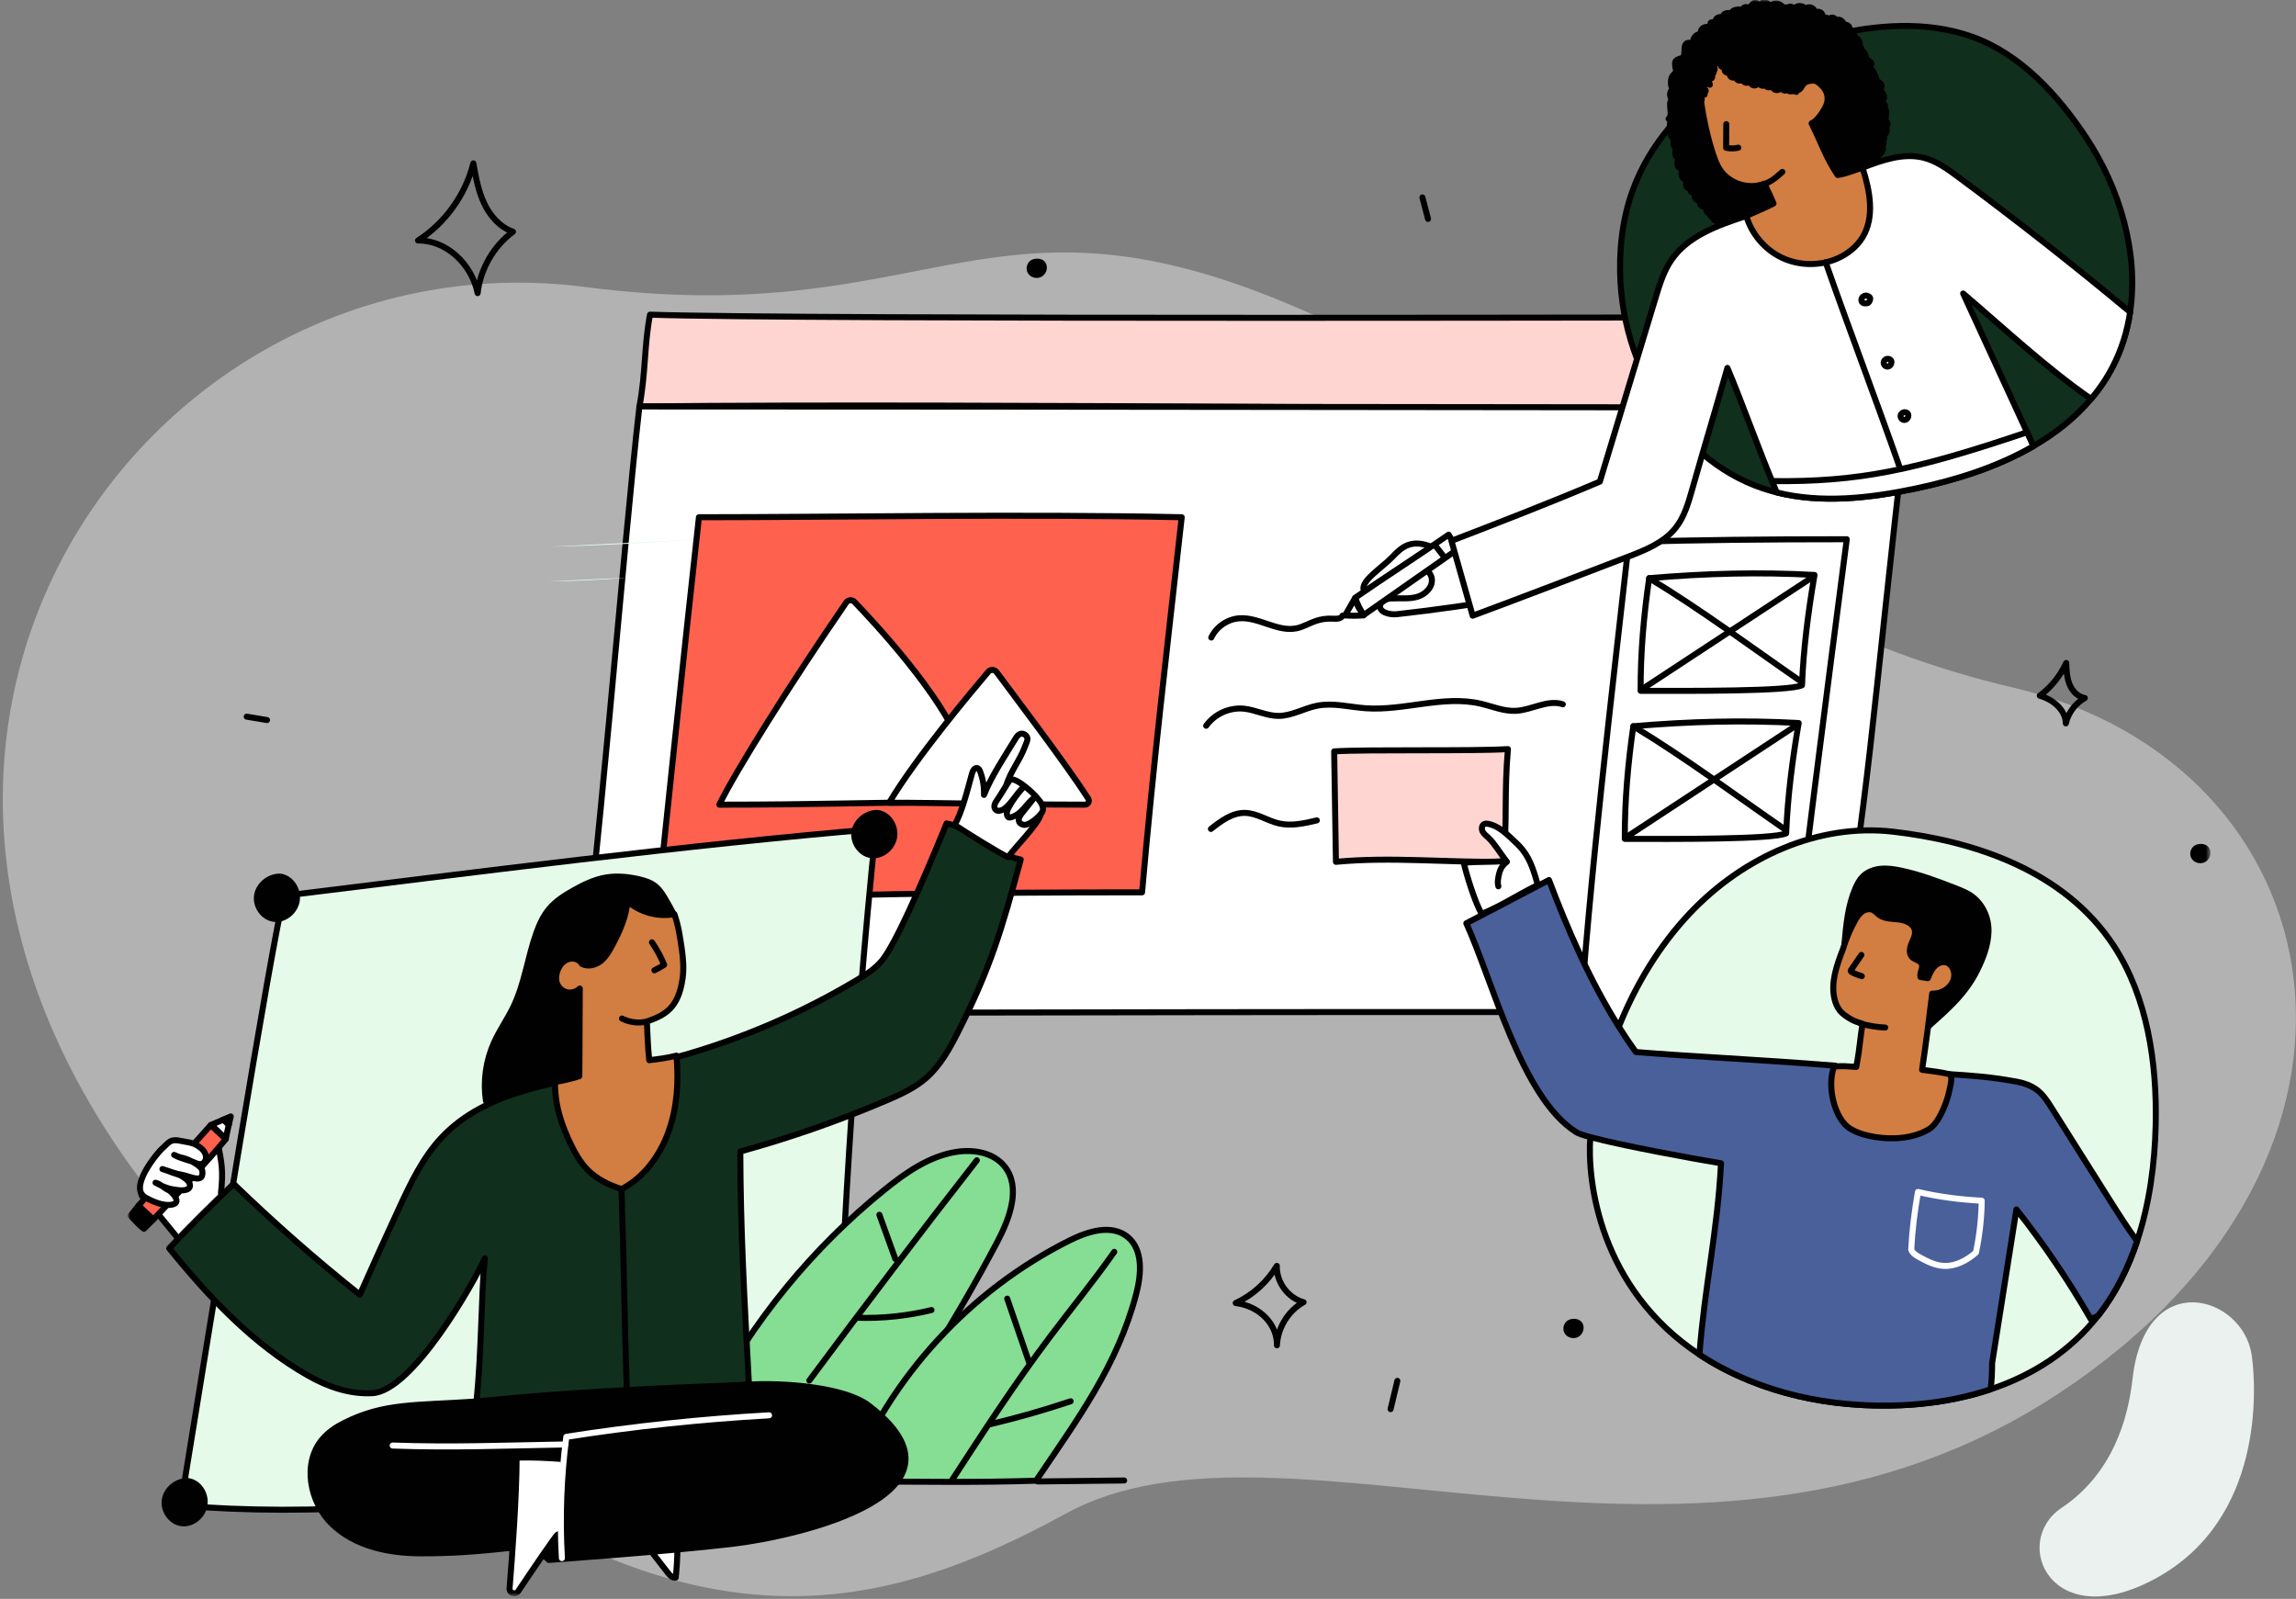 <svg width="573" height="399" viewBox="0 0 573 399" fill="none" xmlns="http://www.w3.org/2000/svg">
<rect x="0" y="0" width="573" height="399" fill="#808080" stroke="none"/>
<path d="M59.405 322.008C156.858 417.284 211.771 407.361 266.159 377.64C320.546 347.92 424.138 406.997 514.02 347.58C603.901 288.163 583.79 190.656 502.387 171.586C420.985 152.493 387.498 101.664 316.295 73.739C245.091 45.814 229.614 82.449 146.11 71.629C30.336 56.611 -65.374 199.997 59.405 322.008Z" fill="#F6F9F6" fill-opacity="0.42"/>
<path d="M532.2 344.143C531.125 353.799 527.351 367.701 514.501 376.29C501.65 384.879 511.993 408.437 538.458 393.637C564.923 378.837 563.108 346.472 561.962 338.272C559.86 323.23 535.353 315.976 532.2 344.143Z" fill="#EBF1EF"/>
<mask id="mask0_5442_25050" style="mask-type:luminance" maskUnits="userSpaceOnUse" x="32" y="0" width="520" height="399">
<path d="M551.505 0H32V398.213H551.505V0Z" fill="white"/>
</mask>
<g mask="url(#mask0_5442_25050)">
<path d="M476.095 101.686C385.593 102.583 250.078 100.537 159.577 101.433C161.172 93.091 160.728 86.331 162.22 78.527C201.425 79.799 430.094 79.154 478.677 79.154C477.259 86.574 476.72 91.908 476.095 101.686Z" fill="#FED5D1" stroke="#010101" stroke-width="1.5" stroke-linecap="round" stroke-linejoin="round"/>
<path d="M159.577 101.433C263.131 101.433 402.084 101.686 476.095 101.686C466.42 185.866 467.073 193.985 457.209 252.798C350.593 252.258 250.563 252.8 143.945 252.798C148.738 224.215 155.413 137.661 159.577 101.433Z" fill="white" stroke="#010101" stroke-width="1.5" stroke-linecap="round" stroke-linejoin="round"/>
<path d="M174.427 129.077C208.138 129.077 254.973 128.234 294.917 129.077C291.119 163.134 287.923 189.667 285.019 222.685C244.701 222.685 204.535 223.111 164.227 224.915C164.454 222.333 171.013 159.68 174.427 129.077Z" fill="#FF614F" stroke="#010101" stroke-width="1.5" stroke-linecap="round" stroke-linejoin="round"/>
<path d="M239.731 186.242C235.182 173.54 217.809 154.955 213.219 150.186C212.641 149.586 211.668 149.666 211.195 150.352C197.216 170.652 183.267 192.982 179.519 200.805C179.491 200.863 180.4 200.806 180.465 200.806C202.567 200.817 218.353 200.238 232.845 200.238C233.422 200.238 234.002 200.071 234.507 199.793C235.061 199.489 235.493 199.001 235.82 198.461C238.522 193.992 240.895 189.491 239.731 186.242Z" fill="white" stroke="#010101" stroke-width="1.5" stroke-linecap="round" stroke-linejoin="round"/>
<path d="M221.905 200.326C228.588 189.086 242.399 172.666 246.635 167.647C247.186 166.994 248.195 167.025 248.702 167.713C252.504 172.875 265.82 190.349 271.582 199.282C272.006 199.939 271.531 200.807 270.748 200.806C250.12 200.78 235.676 200.326 221.905 200.326V200.326Z" fill="white" stroke="#010101" stroke-width="1.5" stroke-linecap="round" stroke-linejoin="round"/>
<path d="M70.595 312.723C65.447 307.725 60.316 302.728 55.14 297.82C55.778 291.855 55.303 290.323 54.336 285.061C54.144 284.015 53.543 282.746 52.482 282.83C51.34 282.92 51.025 284.401 50.784 285.519C50.273 287.892 50.02 288.58 49.352 289.488C45.873 291.396 43.027 292.944 40.394 295.912C39.603 296.802 35.46 296.615 35.262 297.79C35.087 298.833 38.381 301.643 39.046 302.467C45.736 310.758 52.071 318.009 57.918 325.539C60.334 328.649 74.867 316.87 70.595 312.722L70.595 312.723Z" fill="white" stroke="#010101" stroke-width="1.5" stroke-linecap="round" stroke-linejoin="round"/>
<path d="M57.109 280.649C56.642 280.249 56.189 279.834 55.748 279.404L52.601 280.757C54.155 281.906 54.919 282.911 56.343 284.264C56.509 283.314 56.833 281.849 57.109 280.649Z" fill="white" stroke="#010101" stroke-width="1.5" stroke-linecap="round" stroke-linejoin="round"/>
<path d="M34.585 300.883C33.897 301.708 33.22 302.531 32.578 303.35C33.182 304.071 35.093 306.084 35.931 306.638C36.714 305.885 37.491 305.109 38.264 304.324C37.693 303.79 36.968 303.111 36.243 302.431L34.585 300.882V300.883Z" fill="#010101" stroke="#010101" stroke-width="1.5" stroke-linecap="round" stroke-linejoin="round"/>
<path d="M38.267 304.322C41.9 300.635 53.149 288.209 56.344 284.266C55.242 283.299 52.602 280.759 52.602 280.759C49.358 284.513 37.889 296.93 34.588 300.881C35.088 301.348 35.665 301.89 36.244 302.432L38.267 304.322Z" fill="#FF614F" stroke="#010101" stroke-width="1.5" stroke-linecap="round" stroke-linejoin="round"/>
<path d="M57.589 278.612L55.748 279.404C56.189 279.833 56.642 280.248 57.109 280.648C57.37 279.512 57.589 278.612 57.589 278.612Z" fill="#010101" stroke="#010101" stroke-width="1.5" stroke-linecap="round" stroke-linejoin="round"/>
<path d="M35.697 293.434C36.73 291.047 39.273 287.64 40.813 286.304C41.399 285.796 41.939 285.089 42.66 284.762C43.384 284.434 44.199 284.528 44.96 284.689C47.188 285.16 48.247 285.02 50.08 286.463C52.566 288.421 51.176 291.228 49.148 290.358C46.602 289.266 45.465 289.292 43.458 288.207C44.93 288.951 45.141 288.746 46.393 289.194C47.645 289.641 50.347 290.995 50.496 292.214C50.906 295.562 47.441 293.519 45.488 293.194C43.539 292.87 42.427 292.319 40.531 291.743C42.123 292.23 42.884 292.621 44.475 293.108C45.184 293.325 45.931 293.836 46.515 294.321C47.944 295.508 47.938 297.373 44.573 297.012C42.252 296.763 41.15 296.381 38.819 295.152C40.213 295.541 40.749 296.391 42.069 297.007C42.842 297.368 45.809 300.329 42.584 300.675C40.696 300.878 38.479 300.034 36.481 298.945C34.41 297.817 34.691 295.758 35.697 293.433V293.434Z" fill="white" stroke="#010101" stroke-width="1.5" stroke-linecap="round" stroke-linejoin="round"/>
<path d="M208.379 367.624C209.706 313.936 213.105 260.299 218.564 206.874C171.846 210.79 116.931 217.889 70.897 223.535C67.839 234.79 52.757 328.449 45.084 375.731C61.87 377.078 77.853 377.112 98.922 375.789C138.836 374.156 178.609 370.12 208.379 367.624Z" fill="#E5FAE8" stroke="#010101" stroke-width="1.5" stroke-linecap="round" stroke-linejoin="round"/>
<path d="M168.308 228.498C167.553 226.987 166.739 225.508 165.866 224.062C165.25 223.041 164.59 222.019 163.676 221.252C162.473 220.243 160.924 219.754 159.395 219.403C156.68 218.78 153.847 218.519 151.105 219.006C148.262 219.511 145.62 220.796 143.104 222.213C140.883 223.462 138.689 224.859 137.048 226.809C135.576 228.559 134.614 230.682 133.847 232.837C131.713 238.832 130.947 245.305 128.222 251.054C126.738 254.187 124.701 257.038 123.28 260.2C121.253 264.71 120.545 269.806 121.266 274.699C125.847 274.402 130.428 274.105 135.009 273.808C137.648 273.637 140.324 273.458 142.818 272.58C145.312 271.703 147.644 270.022 148.707 267.598C149.52 265.743 149.524 263.651 149.601 261.627C149.731 258.214 150.107 254.815 150.481 251.421C150.788 248.648 151.112 245.811 152.338 243.306C155.579 236.689 164.17 234.073 168.309 228.499L168.308 228.498Z" fill="#010101" stroke="#010101" stroke-width="1.5" stroke-linecap="round" stroke-linejoin="round"/>
<path d="M177.106 350.245C187.794 329.729 202.744 311.454 220.725 296.922C226.051 292.618 231.916 288.52 238.676 287.456C242.978 286.779 247.879 287.625 250.639 290.997C254.877 296.174 252.059 303.889 248.944 309.812C238.122 330.386 225.41 349.962 212.169 368.984C206.351 367.749 200.504 366.505 194.953 364.367C189.402 362.23 184.11 359.141 180.146 354.701C178.301 352.634 176.743 350.28 177.106 350.246L177.106 350.245Z" fill="#86DD94" stroke="#010101" stroke-width="1.5" stroke-linecap="round" stroke-linejoin="round"/>
<path d="M258.562 369.516C268.906 354.185 278.889 340.748 283.572 322.849C284.862 317.914 285.314 311.765 281.32 308.6C277.321 305.431 271.459 307.291 266.897 309.573C242.06 321.998 222.008 343.744 211.867 369.718C231.348 369.718 242.988 370.016 258.562 369.516Z" fill="#86DD94" stroke="#010101" stroke-width="1.5" stroke-linecap="round" stroke-linejoin="round"/>
<path d="M256.937 340.309C255.079 334.899 253.221 329.489 251.363 324.08L256.937 340.309Z" fill="#86DD94"/>
<path d="M256.937 340.309C255.079 334.899 253.221 329.489 251.363 324.08" stroke="#010101" stroke-width="1.5" stroke-linecap="round" stroke-linejoin="round"/>
<path d="M247.191 355.408C253.937 353.799 260.613 351.893 267.191 349.697L247.191 355.408Z" fill="#86DD94"/>
<path d="M247.191 355.408C253.937 353.799 260.613 351.893 267.191 349.697" stroke="#010101" stroke-width="1.5" stroke-linecap="round" stroke-linejoin="round"/>
<path d="M223.441 314.165C222.115 310.495 220.789 306.824 219.463 303.154L223.441 314.165Z" fill="#86DD94"/>
<path d="M223.441 314.165C222.115 310.495 220.789 306.824 219.463 303.154" stroke="#010101" stroke-width="1.5" stroke-linecap="round" stroke-linejoin="round"/>
<path d="M213.811 328.849C220.078 329.065 226.373 328.416 232.466 326.93L213.811 328.849Z" fill="#86DD94"/>
<path d="M213.811 328.849C220.078 329.065 226.373 328.416 232.466 326.93" stroke="#010101" stroke-width="1.5" stroke-linecap="round" stroke-linejoin="round"/>
<path d="M237.648 369.276C245.435 357.311 253.228 345.335 261.802 333.923C267.205 326.73 272.915 319.765 278.086 312.403" stroke="#010101" stroke-width="1.5" stroke-linecap="round" stroke-linejoin="round"/>
<path d="M201.974 344.514C215.687 326.023 229.627 307.702 243.789 289.554" stroke="#010101" stroke-width="1.5" stroke-linecap="round" stroke-linejoin="round"/>
<path d="M58.305 295.432C68.351 305.151 78.864 314.386 89.795 323.093C93.031 315.8 96.328 308.533 99.683 301.294C102.537 295.133 105.508 288.883 110.145 283.927C121.44 271.856 139.531 270.136 155.734 266.927C176.271 262.86 196.098 255.214 214.054 244.436C216.259 243.113 218.477 241.707 220.101 239.713C223.345 235.731 229.422 222.135 236.235 205.486C242.849 206.733 248.124 213.265 254.738 214.512C249.989 231.937 247.289 241.376 239.128 257.483C236.984 261.716 234.648 265.992 231.059 269.091C228.199 271.561 224.7 273.147 221.225 274.63C209.371 279.689 197.176 283.947 184.751 287.366C184.798 306.591 185.738 323.766 186.911 345.548C164.878 346.394 140.852 347.456 118.921 349.742C120.229 336.524 120.059 323.446 120.989 314.042C118.175 320.253 103.004 347.128 92.923 347.672C87.278 347.977 81.809 346.085 76.891 343.295C63.251 335.56 52.09 323.719 42.226 311.518C47.752 305.616 52.266 301.233 58.303 295.432H58.305Z" fill="#112F1D" stroke="#010101" stroke-width="1.5" stroke-linecap="round" stroke-linejoin="round"/>
<path d="M445.546 257.632C449.774 220.013 455.996 172.107 460.892 134.569C439.734 134.569 424.526 134.746 406.508 135.218C402.32 172.825 396.569 219.887 394.074 258.896C410.27 259.044 428.991 258.686 445.546 257.633V257.632Z" fill="white" stroke="#010101" stroke-width="1.5" stroke-linecap="round" stroke-linejoin="round"/>
<path d="M449.713 171.008C446.496 172.565 421.506 172.422 409.442 172.398C409.406 162.946 410.223 153.578 411.573 144.289C425.557 143.084 439.201 142.729 452.837 143.481C451.262 152.683 450.073 161.952 449.713 171.008Z" stroke="#010101" stroke-width="1.5" stroke-linecap="round" stroke-linejoin="round"/>
<path d="M411.572 144.288C425.049 152.478 436.714 161.273 449.698 170.226" stroke="#010101" stroke-width="1.5" stroke-linecap="round" stroke-linejoin="round"/>
<path d="M452.107 144.174C437.923 153.496 423.74 162.818 409.556 172.14" stroke="#010101" stroke-width="1.5" stroke-linecap="round" stroke-linejoin="round"/>
<path d="M445.763 207.958C442.546 209.515 417.555 209.372 405.492 209.348C405.455 199.896 406.273 190.529 407.622 181.239C421.607 180.034 435.251 179.679 448.886 180.431C447.311 189.633 446.122 198.902 445.763 207.958Z" stroke="#010101" stroke-width="1.5" stroke-linecap="round" stroke-linejoin="round"/>
<path d="M407.622 181.238C421.099 189.428 432.764 198.223 445.748 207.176" stroke="#010101" stroke-width="1.5" stroke-linecap="round" stroke-linejoin="round"/>
<path d="M448.157 181.123C433.973 190.445 419.789 199.768 405.605 209.089" stroke="#010101" stroke-width="1.5" stroke-linecap="round" stroke-linejoin="round"/>
<path d="M531.601 77.872C530.891 82.645 529.464 87.293 527.194 91.639C525.692 94.523 523.906 97.148 521.861 99.555C517.872 104.303 512.94 108.173 507.474 111.332C498.51 116.524 488.111 119.808 478.022 121.923C466.621 124.314 454.628 125.692 443.404 122.884C442.286 122.6 441.167 122.282 440.066 121.915C434.441 120.051 429.342 117.059 424.868 113.239C417.641 107.07 412.058 98.753 408.553 89.575C406.224 83.498 404.805 77.036 404.421 70.575C403.971 62.886 404.78 55.061 407.351 47.823C411.449 36.262 419.919 26.641 429.992 19.954C440.074 13.267 469.534 1.022 492.235 9.188C504.228 13.493 513.558 23.632 520.686 34.415C529.031 47.045 533.78 63.094 531.602 77.872H531.601Z" fill="#112F1D" stroke="#010101" stroke-width="1.5" stroke-linecap="round" stroke-linejoin="round"/>
<path d="M445.115 1.886C445.49 1.969 446.081 1.668 446.373 1.916C446.446 1.632 446.847 1.554 447.1 1.701C447.353 1.849 447.488 2.133 447.609 2.399C447.754 1.834 448.641 1.46 449.219 1.516C450.749 1.663 450.099 2.246 450.645 2.446C450.999 1.263 453.012 1.853 452.925 3.28C452.872 3.182 452.915 3.044 453.014 2.995C454.733 2.664 454.799 3.59 455.067 4.655C455.663 4.189 456.37 4.479 456.588 5.027C456.492 4.643 456.96 4.313 457.349 4.38C457.739 4.448 458.032 4.76 458.297 5.052C458.654 4.805 459.162 4.899 459.511 5.156C459.861 5.413 460.088 5.8 460.305 6.176C460.698 6.106 461.123 6.259 461.382 6.564C461.641 6.868 461.726 7.313 461.595 7.69C461.539 7.599 461.655 7.48 461.761 7.493C461.868 7.505 461.947 7.593 462.015 7.676C462.444 8.204 462.811 8.781 463.108 9.392C463.971 9.855 464.326 10.744 464.084 11.486C464.491 11.663 464.686 12.212 464.482 12.607C464.965 12.604 465.299 13.094 465.447 13.555C465.594 14.015 465.665 14.533 466.005 14.876C466.336 15.21 466.905 15.364 467.008 15.823C467.105 16.254 466.712 16.628 466.352 16.883C466.801 16.918 467.131 17.31 467.372 17.692C467.873 18.486 468.229 19.372 468.415 20.293C469.101 20.536 469.516 20.915 469.574 21.366C469.632 21.817 469.326 22.288 468.89 22.418C469.464 22.718 469.975 23.207 470.139 23.835C470.302 24.463 470.025 25.223 469.424 25.467C469.839 25.615 470.24 25.881 470.409 26.288C470.577 26.695 470.421 27.25 470.008 27.4C470.245 27.48 470.482 27.561 470.72 27.641C470.782 28.419 470.699 29.209 470.474 29.957C470.89 30.44 471.097 30.76 471.062 31.07C471.026 31.38 470.753 31.645 470.442 31.67C470.796 31.943 470.96 32.44 470.837 32.87C470.715 33.301 470.315 33.637 469.87 33.682C470.339 33.985 470.388 34.76 469.963 35.121C470.129 35.667 470.036 36.286 469.719 36.76C469.956 36.955 469.994 37.238 469.925 37.403C469.624 38.124 469.075 38.739 468.393 39.119C468.476 39.056 468.557 39.205 468.55 39.308C468.506 40.091 467.965 40.768 467.327 41.222C466.982 41.467 466.598 41.669 466.321 41.987C465.883 42.49 465.781 43.193 465.696 43.854C464.83 45.026 464.589 46.752 464.047 48.363C462.348 53.414 457.717 57.055 452.687 58.797C447.658 60.538 442.223 60.641 436.903 60.522C435.439 60.489 433.937 60.433 432.586 59.868C431.235 59.302 430.049 58.111 429.911 56.651C429.407 56.437 429.058 56.234 428.877 55.925C428.695 55.616 428.688 55.211 428.858 54.896C428.591 55.146 428.142 55.172 427.848 54.955C427.553 54.737 427.444 54.302 427.603 53.971C427.368 54.153 426.976 54.067 426.839 53.803C426.701 53.539 426.857 53.168 427.142 53.081C426.817 53.415 426.201 53.207 425.968 52.803C425.734 52.4 425.768 51.901 425.809 51.436C425.43 51.776 424.476 51.527 424.314 50.946C424.152 50.365 424.514 49.771 424.922 49.328C424.673 49.982 423.681 50.184 423.198 49.678C422.714 49.173 422.958 48.189 423.621 47.967C423.111 48.275 422.397 48.187 421.976 47.765C422.071 47.319 422.386 46.924 422.8 46.733C422.354 47.244 421.44 47.228 421.012 46.701C420.584 46.175 420.752 45.276 421.342 44.94C420.685 45.025 419.995 44.619 419.75 44.002C419.504 43.385 419.724 42.615 420.259 42.223C419.626 42.301 418.964 41.92 418.712 41.334C418.46 40.747 418.639 40.004 419.131 39.597C418.067 39.491 417.666 37.781 418.572 37.212C417.602 36.92 417.296 35.425 418.074 34.775C416.976 34.651 416.582 32.883 417.521 32.303C416.634 31.996 416.448 30.57 417.228 30.045C416.959 29.915 416.69 29.784 416.421 29.654C417.697 28.488 416.059 25.982 417.258 24.737C416.532 24.088 416.662 22.733 417.499 22.236C416.908 21.837 416.913 20.078 417.173 19.414C417.519 18.533 418.055 18.507 418.4 17.627C418.114 17.476 417.967 15.82 418.063 15.511C418.364 14.543 419.639 14.899 420.162 14.032C420.598 13.309 420.155 11.631 420.724 11.007C421.292 10.383 421.874 10.959 422.556 10.463C422.465 9.386 423.669 8.138 424.502 8.717C423.984 6.536 426.731 6.262 426.908 7.281C426.996 6.886 426.638 5.737 427.022 5.609C427.406 5.48 427.854 5.567 428.163 5.831C427.983 5.353 428.163 4.765 428.578 4.471C428.994 4.176 429.607 4.202 429.998 4.53C429.878 4.13 430.063 3.659 430.424 3.448C430.785 3.238 431.76 3.069 432.143 3.57C432.032 2.063 434.772 2.325 434.873 2.534C434.844 2.137 435.236 1.812 435.631 1.767C436.026 1.723 436.412 1.881 436.776 2.038C436.963 1.501 437.302 0.985 437.816 0.747C438.33 0.508 438.798 1.111 439.081 1.603C439.247 1.098 439.696 0.698 440.216 0.592C440.736 0.487 441.543 1.155 441.893 1.554C442.226 1.087 442.814 0.816 443.385 0.866C443.956 0.915 444.488 1.284 445.115 1.884V1.886Z" fill="#010101" stroke="#010101" stroke-width="1.5" stroke-linecap="round" stroke-linejoin="round"/>
<path d="M377.284 132.116C371.879 134.207 366.431 136.299 360.921 138.392C358.014 136.649 354.584 134.845 351.402 136.009C349.843 136.579 348.615 137.791 347.475 139C344.961 141.666 339.164 145.214 340.446 147.444C341.766 148.457 344.642 146.148 346.386 144.786C348.131 143.424 349.899 141.92 352.065 141.472C354.232 141.023 356.906 142.118 357.308 144.297C357.701 146.42 355.752 148.353 353.679 148.945C351.605 149.537 349.395 149.225 347.242 149.346C346.098 149.411 344.727 149.798 344.447 150.911C343.982 152.756 346.754 153.483 348.642 153.272C358.394 152.185 368.113 150.799 377.78 149.118C393.893 146.316 390.435 127.027 377.283 132.116L377.284 132.116Z" fill="white" stroke="#010101" stroke-width="1.5" stroke-linecap="round" stroke-linejoin="round"/>
<path d="M338.233 149.152C346.002 143.752 353.77 138.828 361.538 133.427C362.24 134.67 362.941 135.912 363.643 137.155C355.807 142.588 348.208 148.02 340.371 153.453C339.545 152.381 338.685 150.677 338.233 149.151V149.152Z" fill="white" stroke="#010101" stroke-width="1.5" stroke-linecap="round" stroke-linejoin="round"/>
<path d="M338.16 149.275C337.35 150.722 336.521 152.158 335.675 153.583C337.223 153.685 338.778 153.679 340.326 153.566C339.374 152.166 338.422 150.765 338.16 149.275Z" stroke="#010101" stroke-width="1.5" stroke-linecap="round" stroke-linejoin="round"/>
<path d="M358.209 136.163C358.893 137.044 359.577 137.926 360.262 138.806L358.209 136.163Z" fill="white"/>
<path d="M358.209 136.163C358.893 137.044 359.577 137.926 360.262 138.806" stroke="#010101" stroke-width="1.5" stroke-linecap="round" stroke-linejoin="round"/>
<path d="M424.502 25.263C424.847 24.981 424.635 24.436 424.626 23.99C424.616 23.544 425.356 23.159 425.404 23.603C424.846 23.545 424.359 22.895 424.637 22.406C424.916 21.917 425.9 22.293 425.664 22.803C425.187 22.55 425.004 21.862 425.294 21.405C425.582 20.947 426.28 20.817 426.714 21.141C426.577 20.589 426.44 20.038 426.303 19.487C426.607 19.485 426.91 19.483 427.213 19.481C427.493 18.939 427.253 18.189 426.709 17.912C426.479 18.36 427.385 18.668 427.619 18.223C427.852 17.778 427.474 17.226 427.014 17.025C426.611 17.112 426.627 17.802 427.011 17.951C427.394 18.101 427.841 17.765 427.917 17.359C427.993 16.954 427.784 16.541 427.495 16.247C428.192 16.149 428.646 15.268 428.323 14.642C428.471 14.969 429.092 14.667 428.928 14.349C429.178 14.681 429.428 15.013 429.678 15.345C429.325 15.615 429.271 16.197 429.569 16.527C429.867 16.856 430.451 16.861 430.753 16.535C430.363 16.809 430.255 17.411 430.525 17.804C430.796 18.196 431.396 18.309 431.79 18.042C431.561 18.418 431.674 18.963 432.032 19.218C432.39 19.474 432.941 19.401 433.221 19.061C433.139 19.628 433.701 20.191 434.267 20.109C434.833 20.027 435.212 19.325 434.971 18.806C434.551 19.438 434.926 20.435 435.658 20.633C436.39 20.831 437.214 20.158 437.169 19.4C436.557 19.907 436.805 21.086 437.57 21.303C438.336 21.52 439.163 20.644 438.906 19.891C438.656 20.561 439.221 21.394 439.935 21.409C440.648 21.423 441.247 20.614 441.025 19.934C440.393 20.258 440.362 21.322 440.973 21.683C441.585 22.045 442.499 21.502 442.476 20.79C442.158 21.343 442.421 22.146 443.003 22.404C443.585 22.662 444.354 22.316 444.549 21.708C444.57 22.174 444.978 22.591 445.444 22.623C445.909 22.654 446.369 22.296 446.453 21.837C446.111 21.856 446.053 22.407 446.318 22.627C446.582 22.846 446.964 22.821 447.306 22.783C447.647 22.745 448.029 22.717 448.295 22.934C448.332 22.483 448.368 22.032 448.404 21.581C448.361 21.913 448.511 22.264 448.6 22.528C449.384 22.406 449.628 21.405 450.189 20.843C450.599 20.434 451.187 20.263 451.759 20.17C452.196 20.1 452.653 20.066 453.077 20.194C453.571 20.342 453.975 20.692 454.348 21.047C454.794 21.471 455.224 21.924 455.537 22.455C456.228 23.625 456.282 25.134 455.725 26.373C455.168 27.612 453.557 30.228 452.113 30.781C454.528 35.592 455.659 39.286 458.614 43.669C460.449 43.49 462.903 42.387 465.306 41.707C467.916 43.683 470.336 46.145 471.333 49.267C472.424 52.685 471.658 56.435 470.347 59.775C469.626 61.61 468.724 63.41 467.37 64.842C465.927 66.37 464.043 67.404 462.122 68.251C456.55 70.708 450.378 71.783 444.305 71.353C442.277 71.209 440.215 70.885 438.424 69.922C436.226 68.739 434.584 66.63 433.793 64.259C433.002 61.888 433.033 59.281 433.692 56.87C433.9 56.111 434.18 55.347 434.704 54.759C435.3 54.092 436.147 53.718 436.967 53.364C438.855 52.547 440.742 51.731 442.607 50.785C441.937 49.187 441.205 47.615 440.324 45.832C436.436 47.381 431.565 45.858 429.247 42.368C428.439 41.152 427.932 39.763 427.48 38.374C426.063 34.023 425.117 29.519 424.502 25.259V25.263Z" fill="#D27D41" stroke="#010101" stroke-width="1.5" stroke-linecap="round" stroke-linejoin="round"/>
<path d="M531.601 77.873C530.892 82.646 529.465 87.293 527.195 91.64C525.692 94.524 523.906 97.149 521.862 99.556C510.662 91.816 499.896 81.719 489.931 73.243C495.414 85.154 501.907 99.214 507.474 111.334C498.51 116.525 488.112 119.81 478.022 121.924C466.622 124.315 454.629 125.694 443.404 122.886C443.145 122.251 442.87 121.582 442.578 120.88C438.999 112.379 434.692 100.309 431.103 91.808C429.208 98.52 426.972 106.043 424.868 113.24C423.967 116.325 423.091 119.359 422.281 122.234C421.338 125.561 420.353 128.98 418.209 131.697C415.288 135.408 410.664 137.255 406.266 138.944C393.139 143.976 380.019 149.008 367.525 153.656C365.756 147.428 363.995 141.201 362.226 134.974C374.377 130.285 386.536 125.604 399.264 120.195C402.36 109.99 405.457 99.783 408.552 89.577C410.097 84.479 411.641 79.388 413.184 74.298C414.169 71.046 415.179 67.736 417.09 64.928C421.179 58.926 428.54 56.268 435.817 53.902C437.153 58.467 440.524 62.378 444.831 64.376C449.129 66.365 454.295 66.407 458.626 64.476C461.129 63.356 463.383 61.584 464.819 59.236C467.907 54.17 466.688 47.675 464.819 41.841C469.76 39.96 475.092 38.063 480.208 39.4C483.313 40.211 485.992 42.15 488.571 44.065C503.234 54.923 517.581 66.199 531.602 77.876L531.601 77.873Z" fill="white" stroke="#010101" stroke-width="1.5" stroke-linecap="round" stroke-linejoin="round"/>
<path d="M455.623 65.461C461.424 82.059 468.403 100.336 474.203 116.933" stroke="#010101" stroke-width="1.5" stroke-linecap="round" stroke-linejoin="round"/>
<path d="M442.405 120.061C463.959 120.307 477.961 117.308 505.884 107.87" stroke="#010101" stroke-width="1.5" stroke-linecap="round" stroke-linejoin="round"/>
<path d="M430.818 30.976C430.806 32.944 430.792 34.913 430.78 36.881C431.779 37.103 432.828 37.093 433.823 36.852" stroke="#010101" stroke-width="1.5" stroke-linecap="round" stroke-linejoin="round"/>
<path d="M439.78 46.092C441.732 45.626 443.315 44.24 444.811 42.9" stroke="#010101" stroke-width="1.5" stroke-linecap="round" stroke-linejoin="round"/>
<path d="M465.227 73.865C464.915 74.011 464.651 74.281 464.562 74.614C464.472 74.947 464.582 75.338 464.862 75.539C465.139 75.738 465.511 75.725 465.849 75.688C465.981 75.674 466.117 75.655 466.227 75.582C466.328 75.516 466.394 75.411 466.458 75.309C466.562 75.142 466.664 74.971 466.712 74.78C466.76 74.59 466.749 74.375 466.638 74.213C466.566 74.11 466.459 74.035 466.347 73.978C466.103 73.854 465.771 73.611 465.227 73.865Z" stroke="#010101" stroke-width="1.5" stroke-linecap="round" stroke-linejoin="round"/>
<path d="M475.476 102.876C474.941 102.801 474.379 103.219 474.322 103.758C474.266 104.295 474.753 104.832 475.292 104.804C475.717 104.781 476.088 104.441 476.207 104.033C476.326 103.624 476.265 102.989 475.476 102.877L475.476 102.876Z" stroke="#010101" stroke-width="1.5" stroke-linecap="round" stroke-linejoin="round"/>
<path d="M471.255 89.557C470.721 89.481 470.159 89.9 470.102 90.438C470.045 90.977 470.532 91.513 471.071 91.485C471.496 91.462 471.867 91.122 471.986 90.713C472.106 90.305 472.045 89.669 471.256 89.557L471.255 89.557Z" stroke="#010101" stroke-width="1.5" stroke-linecap="round" stroke-linejoin="round"/>
<path d="M144.689 246.693C143.829 247.552 142.496 247.903 141.325 247.58C140.154 247.256 139.19 246.27 138.891 245.09C138.715 244.393 138.76 243.654 138.916 242.953C139.233 241.534 140.071 240.166 141.378 239.533C142.685 238.899 144.468 239.195 145.238 240.552C146.705 241.337 148.591 240.869 149.896 239.837C151.202 238.806 152.045 237.31 152.823 235.838C154.633 232.408 156.29 228.783 156.572 224.914C159.739 227.624 164.085 228.899 168.298 228.128C169.292 230.905 169.72 233.848 170.143 236.767C170.506 239.268 170.703 241.804 170.333 244.304C169.265 251.551 166.048 253.315 161.433 254.917C161.564 258.091 161.696 261.265 162.022 264.57C164.356 264.313 166.681 263.98 168.826 263.433C169.404 269.805 169.01 276.349 166.856 282.372C164.702 288.395 160.678 293.873 155.102 296.734C151.957 295.733 148.901 294.229 146.588 291.87C144.89 290.138 143.651 288.009 142.59 285.826C140.096 280.696 138.487 275.971 138.513 270.032C140.12 269.723 142.99 269.162 144.581 268.545C144.581 261.884 144.689 255.296 144.689 246.692V246.693Z" fill="#D27D41" stroke="#010101" stroke-width="1.5" stroke-linecap="round" stroke-linejoin="round"/>
<path d="M155.22 254.18C157.122 255.144 159.365 255.419 161.444 254.94" stroke="#010101" stroke-width="1.5" stroke-linecap="round" stroke-linejoin="round"/>
<path d="M162.705 235.163C163.91 236.919 164.932 238.802 165.749 240.769C164.971 241.282 164.158 241.743 163.317 242.146" stroke="#010101" stroke-width="1.5" stroke-linecap="round" stroke-linejoin="round"/>
<path d="M155.102 296.734C155.682 313.604 155.849 330.039 156.429 346.908" stroke="#010101" stroke-width="1.5" stroke-linecap="round" stroke-linejoin="round"/>
<path d="M160.84 384.981C162.791 387.494 164.742 390.007 166.692 392.52C167.183 393.152 167.855 393.855 168.637 393.686C169.166 388.719 169.21 383.7 168.768 378.725C165.215 379.84 161.886 381.664 160.84 384.981Z" fill="white" stroke="#010101" stroke-width="1.5" stroke-linecap="round" stroke-linejoin="round"/>
<path d="M118.924 349.742C103.537 350.808 95.92 350.068 85.87 355.12C83.882 356.12 81.994 357.382 80.535 359.064C75.362 365.026 77.234 374.934 82.932 380.395C88.631 385.856 96.969 387.62 104.856 387.635C112.743 387.65 118.019 387.286 128.463 386.177C133.633 385.628 136.967 389.286 136.967 389.286C136.967 389.286 166.706 387.174 182.79 385.272C199.144 383.339 245.536 372.751 216.798 350.754C210.611 346.018 194.681 345.01 186.913 345.547C173.31 346.49 145.547 347.897 118.924 349.742Z" fill="#010101" stroke="#010101" stroke-width="1.5" stroke-linecap="round" stroke-linejoin="round"/>
<path d="M140.704 364.121C135.807 363.791 133.834 363.674 128.927 363.737C128.927 373.466 127.786 388.789 127.17 396.356C127.071 397.565 128.639 398.113 129.315 397.106C132.778 391.938 138.629 383.277 139.149 382.972C139.635 382.686 140.801 382.989 140.744 382.427C140.207 377.094 140.704 371.434 140.704 364.12L140.704 364.121Z" fill="white" stroke="#010101" stroke-width="1.5" stroke-linecap="round" stroke-linejoin="round"/>
<path d="M97.999 360.738C112.628 361.278 126.462 360.717 141.099 360.465" stroke="white" stroke-width="1.5" stroke-linecap="round" stroke-linejoin="round"/>
<path d="M191.927 353.198C174.988 354.149 158.096 355.941 141.334 358.565C140.018 368.589 139.648 378.738 140.23 388.832" stroke="white" stroke-width="1.5" stroke-linecap="round" stroke-linejoin="round"/>
<path d="M238.245 205.851C239.968 202.972 241.388 197.401 242.583 193.002C242.772 192.311 243.294 191.452 243.966 191.699C244.305 191.824 244.48 192.192 244.608 192.53C245.311 194.387 245.64 196.387 245.567 198.374C247.372 193.744 251.053 188.241 253.639 183.998C254.839 182.246 256.234 183.437 256.383 184.125C256.532 184.812 256.05 185.576 255.816 186.239C254.615 189.63 252.054 192.698 251.14 196.002C254.478 197.481 260.12 200.721 259.729 203.136C259.338 205.547 252.896 211.83 251.614 213.91C249.62 213.079 240.93 207.647 238.245 205.851Z" fill="white" stroke="#010101" stroke-width="1.5" stroke-linecap="round" stroke-linejoin="round"/>
<path d="M252.104 194.521C251.014 196.124 249.894 198.102 248.804 199.705C248.56 200.065 248.311 200.433 248.206 200.854C248.1 201.276 248.166 201.767 248.48 202.066C248.938 202.498 249.69 202.356 250.249 202.065C252.101 201.099 253.79 197.833 255.383 196.481C254.003 197.95 252.802 199.589 251.818 201.349C251.429 202.045 251.067 202.887 251.395 203.614C251.471 203.782 251.594 203.943 251.771 203.997C251.892 204.034 252.023 204.017 252.148 203.993C253.445 203.741 254.517 202.835 255.413 201.862C256.309 200.889 257.106 199.806 258.164 199.014C257.087 200.367 256.01 201.72 254.932 203.073C253.854 204.426 254.04 205.522 255.452 205.838C256.545 206.082 258.743 204.378 259.733 203.137C260.108 202.666 260.712 202.047 259.872 200.499C258.791 198.508 253.725 193.975 252.104 194.522L252.104 194.521Z" fill="white" stroke="#010101" stroke-width="1.5" stroke-linecap="round" stroke-linejoin="round"/>
<path d="M302.287 159.105C303.546 156.432 306.3 154.53 309.242 154.301C314.146 153.919 318.82 157.816 323.63 156.785C325.285 156.43 326.761 155.515 328.363 154.967C329.719 154.503 331.166 154.308 332.596 154.393C333.518 154.448 334.705 154.472 335.058 153.617" stroke="#010101" stroke-width="1.5" stroke-linecap="round" stroke-linejoin="round"/>
<path d="M301.015 181.117C303.094 178.205 306.77 176.518 310.33 176.843C313.274 177.113 316.03 178.64 318.986 178.66C322.37 178.683 325.443 176.744 328.766 176.103C332.731 175.338 336.785 176.455 340.813 176.745C350.379 177.434 360.083 173.449 369.432 175.586C372.385 176.261 375.272 177.543 378.297 177.39C382.29 177.188 386.228 174.5 390.024 175.758" stroke="#010101" stroke-width="1.5" stroke-linecap="round" stroke-linejoin="round"/>
<path d="M302.205 206.865C304.714 204.886 307.502 202.807 310.696 202.862C313.67 202.914 316.28 204.82 319.179 205.489C322.289 206.208 325.53 205.468 328.636 204.73" stroke="#010101" stroke-width="1.5" stroke-linecap="round" stroke-linejoin="round"/>
<path d="M104.326 60.021C111.124 55.645 116.166 48.613 118.135 40.763C118.736 44.169 119.353 47.621 120.827 50.749C122.301 53.877 124.762 56.695 128.026 57.823C123.155 61.43 119.878 67.119 119.197 73.147C117.742 65.889 111.353 59.901 104.326 60.021Z" stroke="#010101" stroke-width="1.5" stroke-linecap="round" stroke-linejoin="round"/>
<path d="M509.054 173.616C511.889 171.501 514.182 168.663 515.654 165.444C515.725 167.241 515.805 169.079 516.474 170.747C517.144 172.416 518.531 173.909 520.303 174.197C517.93 175.514 516.159 177.875 515.557 180.524C515.529 177.459 512.754 174.685 509.054 173.616Z" stroke="#010101" stroke-width="1.5" stroke-linecap="round" stroke-linejoin="round"/>
<path d="M308.389 325.181C312.634 323.211 316.262 319.93 318.652 315.901C318.507 319.95 321.417 323.907 325.32 324.968C321.48 327.111 318.876 331.325 318.678 335.724C318.8 330.704 314.606 325.956 308.389 325.181Z" stroke="#010101" stroke-width="1.5" stroke-linecap="round" stroke-linejoin="round"/>
<path d="M61.567 178.846C63.258 179.128 64.949 179.41 66.64 179.692" stroke="#010101" stroke-width="1.5" stroke-linecap="round" stroke-linejoin="round"/>
<path d="M354.98 49.272C355.45 51.06 355.919 52.847 356.389 54.635" stroke="#010101" stroke-width="1.5" stroke-linecap="round" stroke-linejoin="round"/>
<path d="M348.731 344.601C348.167 346.953 347.604 349.305 347.04 351.658" stroke="#010101" stroke-width="1.5" stroke-linecap="round" stroke-linejoin="round"/>
<path d="M258.013 65.432C257.131 65.709 256.692 66.878 257.12 67.699C257.547 68.52 258.685 68.846 259.512 68.433C260.333 68.024 260.76 66.929 260.368 66.098C259.977 65.268 258.897 65.154 258.012 65.432H258.013Z" fill="#010101" stroke="#010101" stroke-width="1.5" stroke-linecap="round" stroke-linejoin="round"/>
<path d="M548.414 211.49C547.532 211.768 547.093 212.937 547.521 213.758C547.948 214.579 549.086 214.904 549.913 214.492C550.734 214.082 551.161 212.987 550.769 212.157C550.378 211.326 549.299 211.212 548.414 211.49Z" fill="#010101" stroke="#010101" stroke-width="1.5" stroke-linecap="round" stroke-linejoin="round"/>
<path d="M391.966 330.001C391.085 330.278 390.646 331.447 391.073 332.268C391.5 333.09 392.639 333.415 393.465 333.002C394.286 332.593 394.713 331.498 394.322 330.668C393.93 329.837 392.85 329.723 391.966 330.001H391.966Z" fill="#010101" stroke="#010101" stroke-width="1.5" stroke-linecap="round" stroke-linejoin="round"/>
<path d="M69.794 218.753C67.15 218.774 64.602 220.8 64.163 223.411C63.724 226.023 65.621 228.862 68.233 229.278C70.992 229.718 73.768 227.356 74.08 224.575C74.393 221.794 72.472 219.017 69.794 218.754V218.753Z" fill="#010101" stroke="#010101" stroke-width="1.5" stroke-linecap="round" stroke-linejoin="round"/>
<path d="M46.768 369.583C44.125 369.604 41.576 371.63 41.137 374.241C40.699 376.853 42.596 379.692 45.207 380.108C47.967 380.548 50.742 378.186 51.055 375.406C51.367 372.624 49.446 369.847 46.768 369.584V369.583Z" fill="#010101" stroke="#010101" stroke-width="1.5" stroke-linecap="round" stroke-linejoin="round"/>
<path d="M218.885 202.861C216.241 202.882 213.693 204.908 213.254 207.52C212.816 210.131 214.713 212.97 217.324 213.386C220.083 213.826 222.859 211.465 223.172 208.684C223.484 205.902 221.563 203.125 218.885 202.862V202.861Z" fill="#010101" stroke="#010101" stroke-width="1.5" stroke-linecap="round" stroke-linejoin="round"/>
<path d="M537.985 280.674C537.768 290.504 536.408 300.527 533.345 309.73C531.15 316.35 528.071 322.544 523.915 327.952C523.806 328.094 523.689 328.244 523.564 328.387C516.512 337.364 507.123 343.241 496.766 346.709C485.383 350.53 472.831 351.432 460.946 350.354C452.65 349.602 444.464 347.738 436.635 344.57C431.945 342.672 427.797 340.457 424.117 338.025C399.129 321.499 396.067 294.617 396.884 283.767C396.942 282.982 397.026 282.279 397.118 281.669C398.453 272.943 400.748 264.325 404.003 256.217C408.243 245.668 414.118 235.971 421.67 227.964C435.032 213.804 453.885 205.42 472.371 207.544C491.966 209.784 515.134 216.939 527.644 236.215C535.873 248.904 538.335 265.119 537.984 280.675L537.985 280.674Z" fill="#E5FAE8" stroke="#010101" stroke-width="1.5" stroke-linecap="round" stroke-linejoin="round"/>
<path d="M533.345 309.731C531.15 316.351 528.071 322.545 523.914 327.953C523.806 328.095 523.689 328.245 523.564 328.388C522.971 328.663 522.379 328.931 521.786 329.198C516.278 319.636 510.069 310.475 503.225 301.815C501.206 314.596 499.186 327.376 497.166 340.148C497.133 342.313 497.108 344.562 496.765 346.71C485.382 350.531 472.83 351.433 460.945 350.355C452.649 349.603 444.463 347.739 436.634 344.57C431.944 342.673 427.796 340.458 424.116 338.026C425.409 321.091 428.606 307.483 429.507 290.306C422.781 289.194 404.746 285.909 396.884 283.769C395.148 283.301 393.913 282.883 393.396 282.557C379.659 273.914 372.573 244.893 365.938 230.415C372.815 226.813 379.692 223.219 386.569 219.616C391.243 231.988 396.851 244.868 404.004 256.219C405.355 258.384 406.775 260.499 408.251 262.538C422.881 263.725 438.83 264.394 458.075 265.949C458.484 271.082 462.573 279.231 469.475 280.092C480.884 281.513 484.322 274.976 485.883 268.022C492.643 268.465 496.632 268.707 503.442 269.962C505.137 270.271 506.797 270.881 508.2 271.876C509.835 273.038 510.945 274.784 512.014 276.473C516.771 284.021 521.536 291.569 526.293 299.117C528.563 302.703 530.833 306.314 533.345 309.733V309.731Z" fill="#4A609B" stroke="#010101" stroke-width="1.5" stroke-linecap="round" stroke-linejoin="round"/>
<path d="M494.561 299.641C489.293 299.369 484.045 298.718 478.655 297.461C477.827 302.195 477.216 306.967 476.971 311.836C477.286 312.733 478.178 313.273 479.01 313.729C480.866 314.75 482.814 315.75 484.926 315.902C488.009 316.124 490.924 314.511 493.125 312.57C494.097 308.011 494.543 303.339 494.561 299.64V299.641Z" stroke="white" stroke-width="1.5" stroke-linecap="round" stroke-linejoin="round"/>
<path d="M332.962 187.507C333.109 196.696 333.256 205.885 333.404 215.074C347.311 213.755 361.269 215.308 375.236 215.033C376.175 204.13 375.364 198.089 376.324 186.94C367.486 187.497 341.247 186.985 332.962 187.507Z" fill="#FED5D1" stroke="#010101" stroke-width="1.5" stroke-linecap="round" stroke-linejoin="round"/>
<path d="M383.782 220.841C382.924 217.814 382.024 214.706 380.101 212.218C379.269 211.141 378.266 210.211 377.269 209.287C375.562 207.706 373.732 206.059 371.452 205.601C371.111 205.533 370.743 205.496 370.428 205.641C369.799 205.931 369.682 206.828 369.98 207.453C370.278 208.078 370.856 208.513 371.367 208.98C372.945 210.42 374.29 212.786 375.885 214.839C372.361 215.215 368.838 214.941 365.314 215.317C365.826 217.829 368.232 225.676 369.816 228.082C375.828 225.439 377.562 223.965 383.783 220.84L383.782 220.841Z" fill="white" stroke="#010101" stroke-width="1.5" stroke-linecap="round" stroke-linejoin="round"/>
<path d="M460.333 235.326C460.754 230.653 461.2 225.885 463.081 221.589C463.539 220.542 464.093 219.514 464.907 218.713C466.087 217.551 467.738 216.957 469.386 216.802C471.034 216.648 472.693 216.9 474.313 217.238C479.063 218.228 483.625 219.947 488.143 221.717C489.58 222.28 491.035 222.86 492.261 223.8C494.936 225.851 496.361 229.192 496.258 232.565C496.155 235.937 494.897 239.168 493.395 242.188C490.161 248.686 485.072 252.668 479.696 257.539C477.134 254.071 476.376 248.293 473.179 243.046C470.736 239.039 467.26 235.513 460.333 235.326V235.326Z" fill="#010101" stroke="#010101" stroke-width="1.5" stroke-linecap="round" stroke-linejoin="round"/>
<path d="M376.069 215.074C375.323 215.597 374.732 216.341 374.391 217.188C374.199 217.666 374.086 218.172 373.986 218.678C373.822 219.505 373.693 220.374 373.94 221.18" stroke="#010101" stroke-width="1.5" stroke-linecap="round" stroke-linejoin="round"/>
<path d="M464.849 255.557C464.183 258.99 464.215 261.29 463.253 266.253C461.069 266.135 459.908 265.937 457.734 266.164C455.887 270.82 457.697 279.136 461.71 281.652C463.062 282.5 464.595 283.02 466.148 283.388C468.439 283.929 470.804 284.152 473.155 284.047C476.041 283.918 478.955 283.275 481.426 281.777C483.897 280.278 485.887 275.073 486.475 272.24C486.696 271.174 487.494 268.331 486.441 268.058C484.704 267.605 481.817 267.244 479.683 266.971C480.656 260.473 481.431 254.214 482.206 247.957C484.605 248.097 487.112 246.44 487.639 244.133C488.017 242.48 487.158 240.424 485.49 240.128C484.435 239.941 483.359 240.501 482.646 241.302C481.934 242.103 481.515 243.117 481.109 244.11C480.501 244.011 479.892 243.911 479.284 243.812C479.011 242.727 480.045 241.554 479.584 240.535C479.17 239.618 477.873 239.535 477.17 238.817C476.35 237.981 476.586 236.59 477.035 235.508C477.485 234.426 478.108 233.305 477.882 232.154C477.55 230.459 475.588 229.656 473.874 229.458C472.16 229.261 470.279 229.328 468.91 228.275C468.417 227.896 468.017 227.386 467.461 227.109C466.585 226.674 465.488 226.928 464.7 227.507C463.911 228.086 463.374 228.94 462.895 229.795C461.658 232.004 460.689 234.365 459.909 236.915C458.382 240.903 456.831 245.2 457.84 249.35C458.091 250.379 458.504 251.384 459.17 252.208C459.987 253.216 461.13 253.896 462.257 254.536C463.121 255.025 464.873 255.444 464.85 255.558L464.849 255.557Z" fill="#D27D41" stroke="#010101" stroke-width="1.5" stroke-linecap="round" stroke-linejoin="round"/>
<path d="M464.319 255.426C466.321 256.005 468.393 256.342 470.474 256.429" stroke="#010101" stroke-width="1.5" stroke-linecap="round" stroke-linejoin="round"/>
<path d="M464.534 238.305C463.671 239.565 462.808 240.827 461.945 242.087C461.901 242.152 461.854 242.225 461.867 242.303C461.878 242.376 461.939 242.431 461.998 242.476C462.729 243.033 463.287 243.096 464.64 243.612" stroke="#010101" stroke-width="1.5" stroke-linecap="round" stroke-linejoin="round"/>
<path d="M136.583 136.468C149.064 136.17 161.539 135.545 173.988 134.595L136.583 136.468Z" fill="#E5FAE8"/>
<path d="M136.74 145.107C143.428 145.052 150.114 144.729 156.777 144.139L136.74 145.107Z" fill="#E5FAE8"/>
<path d="M258.981 369.705C266.169 369.623 273.358 369.542 280.546 369.46" stroke="#010101" stroke-width="1.5" stroke-linecap="round" stroke-linejoin="round"/>
</g>
</svg>

